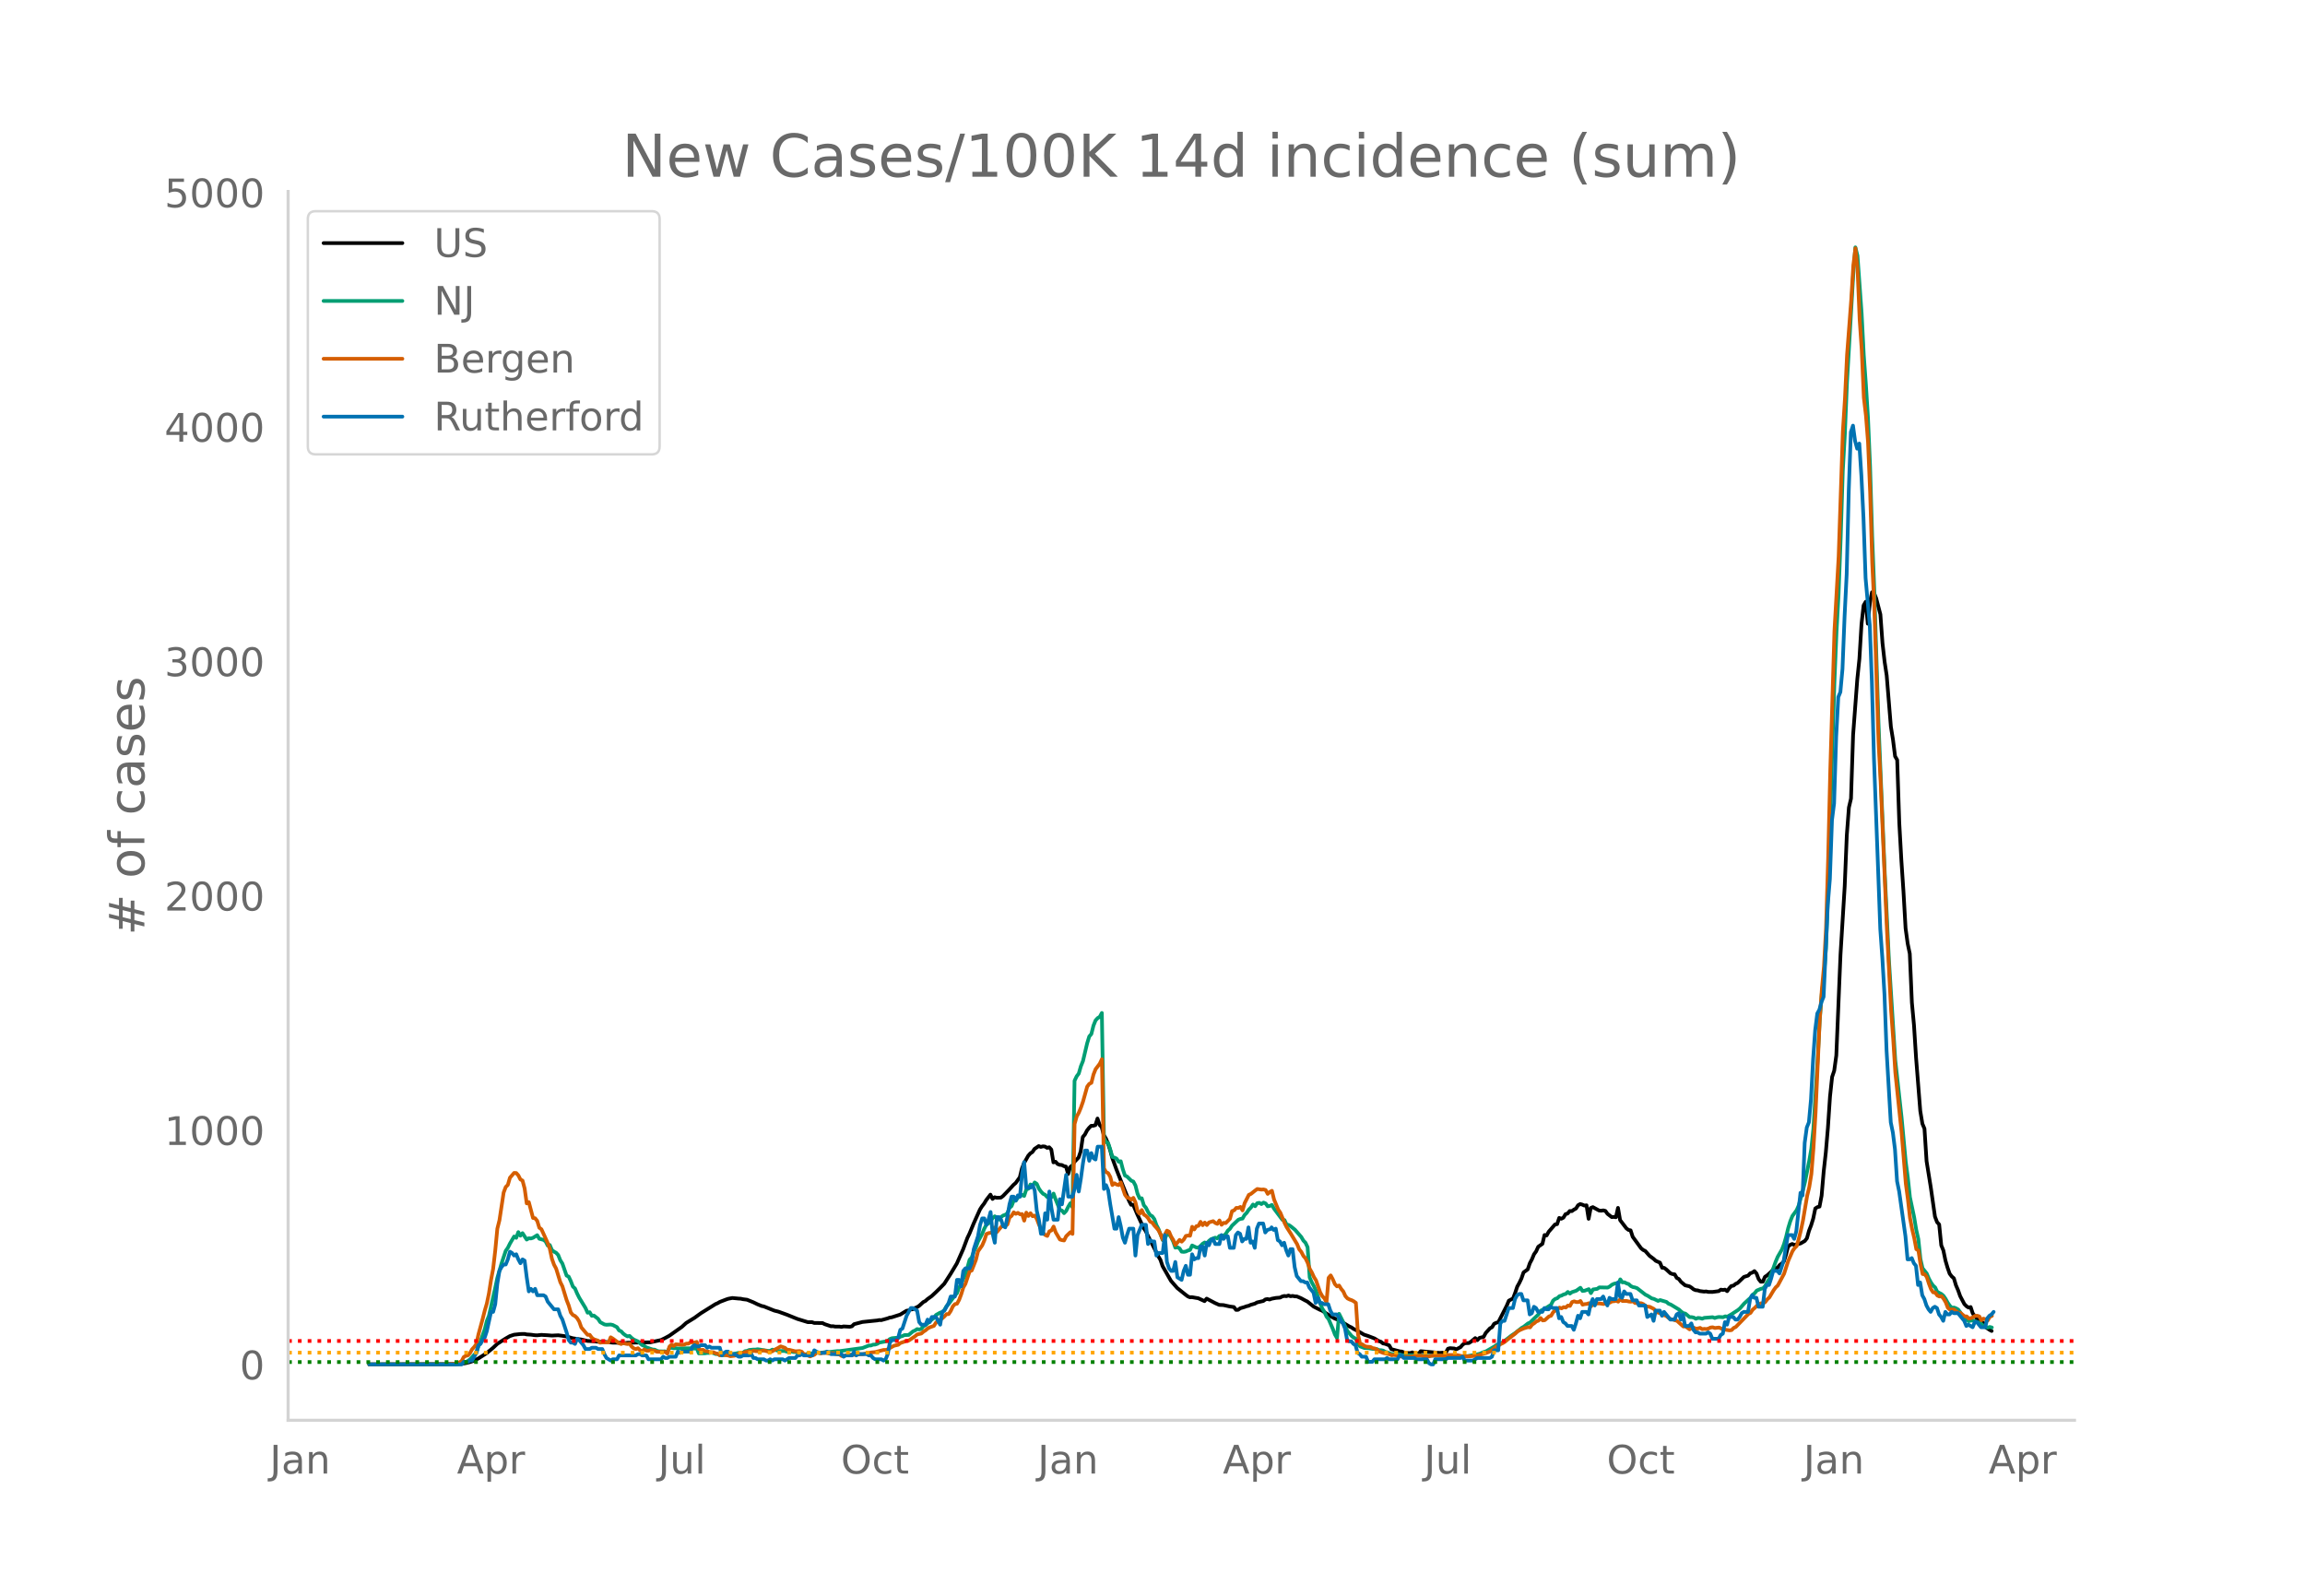 <svg height="864" viewBox="0 0 936 648" width="1248" xmlns="http://www.w3.org/2000/svg" xmlns:xlink="http://www.w3.org/1999/xlink"><defs><style>*{stroke-linecap:butt;stroke-linejoin:round}</style></defs><g id="figure_1"><path d="M0 648h936V0H0z" style="fill:#fff" id="patch_1"/><g id="axes_1"><path d="M117 576.72h725.4V77.76H117z" style="fill:none" id="patch_2"/><path clip-path="url(#p1557f43dac)" d="m149.973 554.04 34.932-.102 2.556-.136 1.704-.275 1.704-.43 1.704-.592 1.704-.898 1.704-1.078 1.704-1.113 2.556-2.125 1.704-1.604 1.704-1.089 1.704-1.076 1.704-.981 1.704-.56 2.556-.277 1.704-.032.852.195 1.704.11 1.704.226.852.027 1.704-.173 2.556.146 1.704.137 2.556-.126 1.705.21 1.704.28 2.556.726 2.556.387.852.098 2.556.6 1.704.083 2.556.233 1.704.084.852-.043 3.408.346 4.26.053.852.12.852-.143 9.372-.183 4.26-.914 1.704-.827 1.704-.931 5.112-3.614 1.704-1.56 3.408-2.096 2.556-1.852 5.964-3.72.852-.361.852-.508 2.556-.988.852-.293 1.704-.33 2.556.246.852.045.852.196 1.704.216 2.556 1.033 1.704.827 1.704.693.852.166 4.26 1.705 1.704.427 3.408 1.232 4.26 1.724 4.26 1.31 1.705.006.852.306 3.408.049.852.442 2.556.863.852-.029.852.16 1.704-.01.852.141.852-.198 2.556.138.852-.185.852-.864 3.408-.893 4.26-.444 1.704-.168.852-.173.852.037 2.556-.707.852-.325.852-.127 3.408-1.096 2.556-1.555.852-.144.852-.372.852-.088.852-.514.852-.325.852-.544 1.704-1.545.852-.433.852-.772 1.704-1.219 1.704-1.587 1.704-1.675 1.704-1.751 2.556-3.99 2.556-4.26 2.556-5.782 1.704-4.537.852-1.77 1.704-4.11 2.556-5.697.852-1.334.852-1.084.852-1.426 1.704-2.2.852 1.76.852-.706.852.221 1.704-.059.852-.655 2.556-2.658 1.704-1.882.852-.722 1.704-2.349.852-3.545.852-2.166 1.704-3.022.852-.964.852-.549.852-1.266 1.704-1.154.852.342.852-.232.852.088.852.524.852-.234.852.92.852 5.209.852-.271.853.932.852.344.852.062.852.46.852.194.852 3.015.852-2.834.852-.634.852-1.46 1.704-1.785.852-2.518.852-5.796.852-1.017.852-1.63.852-1.082.852-.84.852-.01.852-.247.852-2.686.852 2.593.852.92.852 3.21.852 1.394.852 2.044.852 2.606.852 3.167 1.704 4.717 1.704 4.324 3.408 8.426.852 1.633.852-.021 1.704 3.973 2.556 5.507.852 1.23.852 1.844 1.704 3.336 2.556 5.066.852 1.45.852 2.512 3.408 5.977 2.556 2.924 3.408 2.736.852.637.852.374.852-.042 1.704.303.852.131 2.556 1.177.852-1.017 3.408 1.789 1.704.755 1.704.076 2.556.568 1.704.233.852 1.154.852-.025.852-.63 1.704-.494.852-.323.852-.19.852-.393 1.704-.485.852-.485 2.556-.589.852-.634.852-.152.852.198.852-.33 1.704-.322 1.704-.135.852-.438.852-.227.852.102.852-.283.852.297.852-.132.852.183.852.028 1.704.72 1.704.93.853.417 2.556 2.059 2.556 1.307.852.34 3.408 2.226 1.704.96 1.704.639 4.26 2.597.852.375.852.601 1.704.842 2.556 1.505 1.704.555 2.556.985 1.704 1.057.852.27.852.687.852.153 1.704.64.852 1.538 3.408.89.852.08.852.346 1.704.246.852.019.852-.28.852.311.852.071.852.211.852-1.064 7.668.69 1.704-.125.852-.045.852-1.53.852-.225 1.704.137.852.326 1.704-.884.852-1.002.852-.59 1.704-.071.852-.575 1.704-1.431.852.84.852-.923 1.704-.422.852-1.583 1.704-1.874.852-.472.852-1.384.852-.401.852-.24 3.408-6.692.852-2.043 1.704-.903.852-2.233.852-2.558.852-1.524.852-1.783.852-2.473 1.704-1.24.852-2.483.852-1.603.852-2.048.852-1.172.852-1.877 1.704-1.19.852-3.577.852.174.852-1.516 2.557-2.938.852-.13.852-2.537.852.345.852-.446.852-1.422.852-.247.852-1.028.852.048.852-.607.852-.462.852-1.346.852-.462.852.236.852.387.852-.112.852 5.487.852-4.378.852-.385 2.556 1.396.852.075.852-.135.852.22.852 1.183 1.704 1.315.852-.062.852.13.852-3.805.852 4.964 2.556 3.356.852.648.852.154.852 2.618 3.408 4.666.852.695.852.41 1.704 1.938 1.704 1.276.852.785 1.704.739.852 2.062.852.051.852.637 1.704 1.58.852.309.852.107.852 1.47.852.432.852 1.14 1.704 1.424 1.704.39.852.526.852.7.852.349.852.08.852.286 1.704.214.852-.073.852.195 1.704.019 2.556-.336.852-.606.852.129.852-.131.852.626.852-1.178.852-.928.852-.137.852-.698.852-.392 2.556-2.453 1.704-.534.852-.941.852-.284.852-.604.852.978.852 2.258.852 1.065.852-.01.852-1.964.852-.545 1.704-1.549.852-.974.852-.496.852-.092.852-1.118.852-.616.852-.845.852-2.688.852-3.292.852-.774.852-.36.852.39 2.556-.613 1.705-.998.852-1.1.852-3.058.852-2.189.852-2.745.852-4.11.852-.547.852-.203.852-4.448.852-9.88.852-7.652.852-9.971.852-12.725.852-7.987.852-2.506.852-6.211 1.704-40.966 1.704-27.679.852-20.773.852-11.25.852-3.643.852-25.825 1.704-22.635.852-8.247.852-14.117.852-7.604.852-1.484.852 8.9.852-8.482.852-4.29.852.316.852 2.171 1.704 6.518.852 11.653.852 7.513.852 5.63 1.704 20.806.852 5.252.852 6.78.852 1.451.852 25.584.852 15.282.852 12.647.852 14.882.852 6.2.852 4.09.852 19.839.852 9.176.852 13.336 1.704 21.518.852 5.167.852 2.02.852 13.216 1.704 10.576 1.704 11.92.852 2.243.852.938.852 8.482.852 2.07.852 4.113.852 2.905.852 2.432.852 1.123.852.734.852 2.858.852 1.974.852 2.409 1.704 3.235.852.862.852.562.852-.214.852 2.585 2.556 3.297.852.416.852.078.852 1.704 1.704 1.173.852.46h0" style="fill:none;stroke:#000;stroke-linecap:round;stroke-width:1.5" id="line2d_1"/><path clip-path="url(#p1557f43dac)" d="m149.973 554.04 34.932-.105 2.556-.352.852-.329.852-.17.852-.471.852-.618 1.704-1.877.852-.77.852-2.646.852-2.066 1.704-4.836.852-3.4.852-2.109 2.556-11.329.852-4.06 1.704-5.85 1.704-5.132.852-1.196.852-1.727 1.704-2.895.852.553.852-2.336.852 1.45.852-1.02 1.704 2.605.852-.536.852.086.852-.274 1.704-1.062.852 1.451 1.704.45.852.626.852 1.685.852-.216.852 2.035.852.656.852.456.852.915.852 2.122.853 1.347 1.704 4.887.852.416.852 1.818.852 2.216.852.79.852 2.004.852 1.705 2.556 4.205.852 1.91.852-.193.852 1.447.852-.096 1.704 1.333.852 1.336 1.704.934.852.135 1.704-.096.852.184 1.704.888.852 1.32.852.372.852.925.852.654.852.473.852-.184.852.834.852.649 1.704.736 1.704 1.498.852.346.852.602 2.556.858.852.062.852.447.852.235 1.704.024.852-.021.852.42.852-1.809.852-.043.852.163.852-.035.852.141 1.704-.06 3.408-.04 1.704.125.852-.1.852 2.064 1.704-.013.852-.032.852-.143.852.002.852-.138.852.221.852.36.852.03.852.43 1.704.002 3.408-.403 2.556-.515 1.704-.018.852-.686.852-.114.852-.377 1.704-.157h.852l.852-.142 1.704.26 2.556.42.852-.025.852-.485 1.704.227.852.33 1.704-.025.852.017.852.294.852.075.852-.173.852.21.852.036 1.704.38.852.374.852.227.852-.076.852-.298 2.557-.026.852-.298.852-.17.852.218 1.704-.29.852.027 4.26-.463.852.016 9.372-1.282 2.556-.994.852-.021.852-.341.852-.048.852-.271.852-.521 3.408-.639.852-.787.852-.34 1.704-.178.852.096.852-.57.852-.248.852-.382 1.704-.061 1.704-1.426.852-.384.852-.559.852.146.852-.193.852-1.12.852-.405 2.556-2.29.852-.62.852-1.25 1.704-.961.852-.189.852-.896.852-1.514.852-.858 2.556-3.529.852-.902.852-2.283.852-1.495.852-2.08.852-1.524 1.704-6.2.852-.911.852-2.36.852-1.727.852-2.379 1.704-3.142.852-2.095.852-1.632.852-.534 1.704-2.116.852-.748.852.59.852.75.852-1.041.852-.622.852-.267.852-.655.852-2.183.852-.702.852-2.21.852.02.852-1.287.852-.433.852-.694.852.477.852-2.612.852-.338.852-1.723.852.686.852-1.499.852.577.852 1.894.852 1.214.852.916.852.42.852.936.852-.371.852.446.852-1.511.852 2.401 1.705 4.167.852.331.852 1.054.852-.902.852-1.72.852-1.414.852 1.613.852-51.356.852-1.78.852-1.118.852-2.974.852-2.102 1.704-7.22.852-2.78.852-.995.852-3.387.852-2.139.852-.926.852-.523.852-1.57.852 50.624.852 1.755.852.442.852 2.606.852 3.023.852.282.852.4.852 1.28.852-.204.852 3.288.852 2.514.852.407 1.704 1.685.852.363.852 1.583.852 3.352.852 1.885.852-.03.852 2.827.852 1.007.852 1.696.852 1.285.852.471.852 1.168.852 2.416.852 1.626 1.704 4.49.852-.518.852-1.927.852.014.852 1.267.852 1.75.852 2.465.852-.153.852.449.852 1.342.852.086.852-.147.852-.405.852-.238.852-1.818 1.704.816.852.09.852-.7.852-.904.852-.524.852.426.852-1.038.852-.704 1.704-.628.852.287.852-.986.852.343.852-.458.852-.666.852-1.37.852-.744.852-1.272 2.556-2.4.852-.344.852-.14.852-1.481.852-.857.852-1.28.852-.857.852-1.238.852.69.852-1.218.852-.146.852.497.852-.604.852.343.852 1.17.852-.156.852-.416.852 1.507 3.408 4.554.852.112.852 1.811.852.159.852.56 1.704 1.394 2.556 2.937.852 1.457.852.874.853 1.814.852 12.304.852 1.961.852 1.557.852 1.794 1.704 5.205.852 2.09.852 1.287.852 1.966.852 1.014 1.704 3.948.852 2.286.852 1.452.852-9.813 1.704 3.416.852 1.946.852 1.644 1.704 2.006.852.681.852.385.852 2.234.852.913 1.704.63 1.704.094 1.704.281 1.704.098.852.419.852.025.852.161.852.522.852.184 1.704.684 2.556.007 1.704.434 1.704.047 2.556.012 1.704-.108 2.556.235 2.556.103.852-.09.852.075 1.704-.067 4.26.294 1.704-.027 4.26.096 1.704-.132 4.26-.792.852-.197 1.704-.723.852-.243 1.704-.985 1.704-.993.852-.59 2.556-1.125 2.556-1.97.852-.679 1.704-1.142 2.556-2.043.852-.468 1.704-1.34.852-.365 1.704-1.686 1.704-1.61.852-1.48 1.704-.828 2.556-1.62.852-1.707.853-.664.852-.301.852-.818.852-.244.852-.458.852-.214.852-.802.852.676.852-.618 1.704-.547 1.704-1.207.852 1.291.852-.096 1.704-.634.852 1.611.852-1.484 1.704-.244.852-.6 3.408.068.852-.446.852-.685.852-.401.852-.21.852.352.852-1.94.852 1.228.852-.045.852.46.852.278.852.79.852.413.852.161.852.298 3.408 2.652.852.404 1.704 1.09.852.2 1.704.828.852-.346 2.556.752.852.739.852.31 3.408 2.069.852.8.852.639.852.175 1.704 1.43.852.011.852.181.852.49.852-.35.852.082.852.238.852-.342 3.408-.277.852.344.852-.282.852-.15 1.704.108.852-.374.852.152 1.704-.99 2.556-1.661.852-.697 1.704-1.954 1.704-1.577.852-.74.852-1.26.852-.612.852-1.101 1.704-.724.852-.18.852-.942.852-1.62.852-1.33 1.704-4.514.852-2.374.852-2.03 1.704-2.953.852-2.197.852-2.964.852-3.557.852-2.793.852-2.115 1.704-2.34.852-1.93 1.705-6.103.852-3.462 1.704-8.525.852-4.87.852-8.196 1.704-27.845.852-15.952.852-11.057.852-6.915.852-11.614.852-23.024 1.704-58.17.852-26.52.852-20.477.852-15.698.852-22.634.852-27.198.852-15.156.852-20.92 2.556-43.829.852-10.904.852 3.427 1.704 23.704.852 16.645.852 11.796.852 13.573.852 19.817.852 28.261.852 21.638 1.704 53.963 2.556 61.32 1.704 35.468 2.556 40.444 2.556 23.147 1.704 18.245.852 6.39.852 7.9 1.704 8.062.852 5.142.852 3.785.852 8.08.852 3.737 1.704 2.16.852 2.01.852 1.607.852 1.25.852.768.852 1.783 1.704.9.852.752.852 1.245.852 1.546.852 1.232.852.833.852-.121.852.34.852.488.852 1.14.852 1.57.852.937.852.273.852.806.852-.272.852.008.852.217.852.397.852.203.852.578.852.717 1.704.765.852-.271.852.209h0" style="fill:none;stroke:#009e73;stroke-linecap:round;stroke-width:1.5" id="line2d_2"/><path clip-path="url(#p1557f43dac)" d="m149.973 554.04 30.672-.071 4.26-.256 1.704-.53.852-.49.852-1.665.852-.45.852-.204.852-.96.852-1.541.852-.92.852-1.163.852-3.932 1.704-6.27.852-3.369.852-2.9.852-4.125.852-5.473.852-4.503.852-7.372.852-8.925.852-3.39 1.704-11.252.852-2.277.852-.837.852-2.92 1.704-1.961.852.05.852.95.852 1.665.852.45.852 3.195.852 6.065.852-.5 1.704 6.423.852.112.852 1.082.852 2.768.852.602 1.704 3.717.852 1.91.852 2.317.852 4.054.852 2.39.852 1.592 1.704 5.514.853 1.705 1.704 5.555.852 2.185.852 2.86.852 1.04.852.41.852.857.852 1.389.852 2.389 1.704 2.022.852.98.852-.01.852 1.174.852.653 1.704.552.852.817.852-.113 2.556.02.852-2.092.852.51 2.556 1.89.852.326.852-.48.852.337.852.153.852-.143.852 1.185.852.725.852.275.852-.347.852.848.852.418.852-.755.852.49h.852l.852-.225 1.704.276.852.378 3.408.081.852.674.852-2.869.852-.745.852.52.852-.674 2.556.194.852-.06.852-.41.852-.01.852-.5.852-.03.852.112.852-.286.852 2.89.852.418.852-.092.852.562.852.01.852.327 1.704.102.852.429.852.174.852.633.852-.245.852.03 1.704.307.852.275 1.704-.204 2.556-1.072.852.02.852-.449.852-.092.852-.265.852.234.852-.398.852.164 1.704.081.852-.275.852-.092 1.704.46.852.101.852-.204.852-.592 1.704-.899.852-.52 1.704.582.852.776.852.04 2.556.623 1.704-.112.852.235.852 1 .852.164 1.705.786.852-.398.852-.266.852-.806.852-.072.852.317.852-.235.852-.02 1.704.255 1.704-.153.852.367 1.704.204.852.623.852-.05.852-.246.852-.04.852-.235.852.102.852-.01.852-.266 2.556.02 1.704-.347.852-.04.852-.307 1.704-.163 3.408-.868.852.01.852-.255 1.704-1.021.852-.45 1.704-.388.852-.694 2.556-.899.852-.112 2.556-1.746.852-.735 1.704-.388.852-.746.852-.54.852-.746.852-.46 1.704-.612.852-1.369 1.704-1.245.852-.45.852-.765.852-.95.852.01.852-1.276.852-1.869.852-.929.852-.153.852-1.573.852-2.267.852-2.767.852-1.46 1.704-5.064.852-.358 1.704-4.34.852-3.44 1.704-2.42.852-1.981.852-2.635.852-.357 1.704-.266.852-2.001.852 1.807 1.704-2.042.852-.664.852.235.852-.592.852-2.798.852-.704.852-1.42.852.613.852-.398.852.572.852-.082.852 2.675.852-3.257.852 1.348.852-1.103.852 1.215.852-.266.852 1.359.852 2.256 1.704 3.42.852.848.852.388.852-1.878.852-.368.852-1.562.852 2.358 1.705 2.9.852.256.852.132.852-1.725 1.704-1.634.852.694.852-44.642.852-3.022.852-1.542.852-2.053.852-2.45 1.704-6.076.852-1.164.852-.388.852-3.38.852-2.164 1.704-2.237.852-1.838.852 44.336.852 1.522.852.418.852 1.552.852 3.278.852-.704.852.5.852.235.852-1.103 1.704 5.014.852 1.164.852.224.852.644.852-.766.852 1.848.852 3.584.852 1.031.852-1.51.852 1.827.852.541.852.899.852 1.44.852.387.852 1.195.852.909.852 1.072.852 1.654.852 2.134.852-2.113.852-1.583.852.439.852 2.022.852 1.337.852 2.053 1.704-2.094.852.715.852-.858.852-1.47.852-.153.852.082.852-3.635.852 1.072.852-1.318.852-.163.852-1.603.852 1.358.852-1.062.852 1 .852-1.061 1.704-.52.852.734.852.368.852-1.389.852 1.756.852-.786.852.092 1.704-1.715.852-3.145.852-.307.852-.99.852.02.852-.418.852 1.419.852-2.971 1.704-3.34.852-.398 1.704-1.358.852-.633 1.704.256.852-.072.852.225.852 1.582.852-.776.852-.48.852 3.503 1.704 4.125.852 1.256 1.704 4.135.852 1.716 1.704 2.675 2.556 4.258.852 2.093.852 1.052.852 1.644.852.98.853 1.757.852 2.47.852 1.481.852 1.869.852 1.358 1.704 4.911.852 1.501.852.899.852 1.603.852-9.935.852-.99.852 1.592.852 1.95.852.91.852-.338.852 1.389.852 1.031.852 1.88.852.928.852.43.852.295.852.45.852.633.852 12.804.852 3.86.852.153.852.623.852.327 1.704.153.852.46.852.132.852.429.852.725 1.704.653 2.556.562.852.408.852-.132 1.704.214 1.704.49.852.082 3.408-.204.852-.215 2.556-.122.852.275 1.704.133 1.704-.306.852-.174.852.072 1.704-.03 1.704.101 1.704-.306 3.408.01 2.556.51 1.704.062 2.556-.174 1.704-.214 3.408-.98 1.704-.674.852-.592 1.704-1.46.852-.338.852-.592.852-.388.852-.541 1.704-1.41 2.556-1.95.852-.827.852-.52 1.704-.735 1.704-.511.852.102.852-1.133.852-.552.852-.745.852-.296.852-1.072.852.98.852-.102 1.704-1.532.852-.265.852-1.44.853-.684.852-.5.852-.685.852.307.852-.5.852.163.852-.797.852.153.852-1.572.852-.296.852.286.852.01.852-.44.852 1.492.852-.215.852-.071.852-.307.852 1.256.852-.806 1.704-.358.852-.02 1.704.265.852-.316.852-.03.852-.225.852-.5.852-.062.852-.204.852.378.852-1.032.852.756 1.704-.01.852.214.852.082.852-.174.852.715 1.704.04.852.062.852.378.852.766.852.224.852.072 1.704.868.852 1.062.852.439.852.214.852.715.852.122.852.388.852.705.852.541.852.051.852.358.852.224 2.556 2.308.852-.082 1.704 1.246.852-.541.852-.123.852.388.852-.092.852-.234.852.52.852-.122.852.081.852-.224.852-.409.852-.092.852.297 1.704-.194 1.704.755 2.556.398.852-.122.852-.868.852-.398 5.112-5.27.852-.428.852-1.297.852-.715.852-.867 1.704-1.042.852.02.852-.51.852-1.113.852-.786 1.704-2.86.852-1.184.852-.796 2.556-4.759 1.704-5.268 1.704-3.89.852-1.267.852-.817.852-2.93.852-3.41.853-4.034 1.704-10.068.852-3.503.852-5.299.852-10.589.852-14.346 1.704-38.087.852-11.988.852-9.19.852-15.806.852-28.202.852-35.616 1.704-56.773 1.704-30.112 1.704-50.748.852-13.336.852-17.828 1.704-22.383.852-14.03.852-6.892.852 8.465.852 20.412.852 12.457.852 19.32.852 7.249.852 10.854.852 20.412.852 28.53.852 18.215 1.704 54.241.852 16.552 2.556 60.01 1.704 32.9.852 11.63.852 13.478 2.556 24.394 1.704 20.728.852 6.361.852 7.577.852 4.493.852 3.594.852 4.564.852.531.852 5.606.852 3.952.852.081.852 1.154.852 2.665.852 2.247.852 1.286.852.082.852 1.195.852.418.852-.153.852 1.072.852 1.41.852 2.225.852.797.852-.123.852.051 1.704 1.41.852-.062 1.704 1.43.852.03.852.838.852-.133.852-.368.852-.561.852-.051.852.275.852 1.563.852-.664.852.286.852.45.852-1.471.852-.388h0" style="fill:none;stroke:#d55e00;stroke-linecap:round;stroke-width:1.5" id="line2d_3"/><path clip-path="url(#p1557f43dac)" d="M149.973 554.04h37.488l.852-1.04h1.704l.852-.52h.852l1.704-3.12.852-3.12.852-.521.852-1.56.852-1.04.852-2.6 1.704-7.801h.852l.852-3.12.852-8.322.852-5.2.852-1.56.852-1.04h.852l.852-2.08.852-3.121.852.52.852 1.04.852-.52.852 2.08.852 1.56.852-1.56.852.52.852 6.76.852 5.722.852-1.04.852 1.04.852-1.04.852 2.6h2.556l.852.52.852 2.08 2.556 3.12h1.704l.852 2.6.853 1.56 1.704 5.202.852 3.12.852 1.04h.852l.852.52.852-2.08.852.52 1.704 2.08.852 1.56h1.704l.852-.52h1.704l.852.52h1.704l.852 2.08.852 1.56 1.704 1.04.852-.52h1.704l.852-1.56h6.816l.852-.52h.852l.852.52h1.704l.852 1.56h5.112l.852-1.04.852.52h.852l.852-.52h2.556l.852-2.08.852.52.852-.52h3.408l.852-2.08.852-.52.852.52h.852l.852-.52h1.704l.852 1.04.852-.52.852.52h3.408l.852 3.12.852-1.04.852-.52h.852l.852 1.04h1.704l1.704 1.04h.852l.852-.52h2.556l.852-.52.852 1.56h.852l.852.52h2.556l.852.52h.852l.852-.52.852.52.852-.52h3.408l.852.52 1.704-1.04h2.556l.852-1.04h.852l.852-.52.852.52h3.409l.852-2.08 1.704 1.04h2.556l.852-.52 1.704 1.04h4.26l.852 1.04.852-.52h2.556l.852-1.56.852 1.56.852-.52h3.408l.852.52h.852l.852 1.04.852.52h2.556l.852.52.852-.52.852-2.08.852-4.68.852-1.04h1.704l.852-1.04.852-3.12.852-.52 1.704-5.201 1.704-3.12h.852l1.704 1.04.852 4.68.852 1.04h1.704l.852-2.08.852 1.04.852-2.08h1.704l1.704 3.12.852-5.2.852-.52 1.704-3.12.852-2.601h1.704l.852-6.76h.852l.852 2.6.852-6.241.852-1.04h1.704l.852-2.08.852-5.721 1.704-5.201.852-4.68.852-2.6h.852l.852 2.6.852-2.08.852-3.121.852 8.84.852 3.641.852-10.4h.852l.852 1.04.852 2.6.852.52.852-4.16.852-5.201.852-3.12h.852l.852 1.56.852-2.08.852.52.852-9.362.852-4.68.852 10.4h1.704l.852-1.04.852 2.08.852 8.322.852 3.64.852 5.72h.852l.852-8.32.852 2.6.852-11.441.852 6.76.852 4.681h1.705l.852-8.32.852 2.08 1.704-11.962.852 8.841h1.704l.852-3.12.852-5.72.852 6.76.852-5.2.852-6.241.852-5.201h.852l.852 4.16.852-3.12.852 2.08.852.52.852-5.2h1.704l.852 17.162.852-1.56.852 2.08.852 5.72 1.704 9.882h.852l.852-4.68.852 3.64.852 4.68.852 2.08.852-3.12.852-2.6h1.704l.852 10.92.852-8.32 1.704-4.16h1.704l.852 7.8.852-1.56.852.52h.852l.852 5.72.852-1.04h1.704l.852-7.28.852 10.921.852 2.6.852 1.04h.852l.852-3.64.852 6.24 1.704 1.041.852-3.64.852-2.08.852 3.64h.852l.852-8.321.852 2.08.852-.52h.852l.852-4.68h.852l.852 3.64.852-5.2.852 1.04.852-2.08.852-.52.852 2.08h1.704l.852-3.641.852 1.56.852-1.04h.852l.852 4.68H501l.852-5.2.852-1.04.852.52.852 3.12.852-1.04h.852l.852-4.68.852 6.24.852-.52.852 2.6.852-7.8.852-2.08h1.704l.852 3.64.852-1.04 1.704-.52v-.52l.852 1.04.852-.52.852 4.68.852.52.852 1.56.852-1.04.852 3.12.852 2.08.852-2.6h.852l.852 7.281.852 3.64 1.704 2.081h.852l.852.52h.853l.852 2.08 1.704 2.08.852 4.161.852-2.08.852 2.08h.852l.852.52h1.704l.852 2.6.852 1.56h1.704l.852 1.04.852 1.561.852 1.04.852 2.08.852 4.68.852.52h.852l.852 1.041.852.52.852 3.12.852.52.852 1.04h1.704l.852 2.08h1.704l.852-1.04h4.26l.852-.52.852.52h3.408l.852-1.56h.852l.852 1.04h4.26l.852.52h4.26l.852 1.56.852.521h.852l.852-2.08h4.26l.852-.52h5.112l.852-.52.852 1.56h3.408l1.704-1.04h5.112l.852-.52.852-2.6h1.704l.852-10.922.852-1.04h.852l1.704-5.2h1.704l.852-3.641.852-1.56.852-.52h.852l.852 2.6h1.704l.852 5.72.852-.52.852-2.6.852.52.852 1.56h1.704l.852-1.56.852.52h.852l.852-1.04.852.52h1.705l.852 4.16.852-.52.852 2.081.852.52.852 1.04h1.704l.852 1.56.852-2.6.852-3.12.852 1.04.852-2.6h1.704l.852 1.04.852-4.16.852-2.081.852 2.6.852-2.6h1.704l.852-1.04.852 2.08.852 1.56.852-3.12.852.52h1.704l.852-6.76.852 5.72.852.52.852-2.6.852 1.04h1.704l.852 2.6h1.704l.852 2.08h2.556l.852 4.68 1.704-1.04.852 2.601.852-4.16h1.704l.852 2.08.852-1.56 2.556 3.12h1.704l.852-2.08.852-.52.852 2.6.852-2.08.852 4.68h1.704l.852-1.04.852 2.6.852 1.04h.852l.852.52h2.556l.852-.52.852.52.852 2.08h2.556l.852-1.56.852-.52.852-4.68.852 1.04.852-3.12h1.704l.852 1.04h.852l.852-1.04.852-1.56.852-.52h1.704l.852-5.201.852-1.56.852 1.04h.852l.852 3.64h1.704l.852-7.28.852-1.56h.852l.852-2.601.852-3.12h1.704l.852 1.04 1.704-5.2 1.704-10.402h1.704l.852 1.56.852-3.12 1.704-15.602.853 1.04.852-21.322.852-6.241.852-2.08.852-9.361.852-16.122.852-11.962.852-6.76.852-1.56.852-3.12.852-2.081 1.704-37.444.852-10.402.852-23.922.852-6.761.852-27.043.852-16.122.852-2.08.852-9.361.852-21.323.852-17.162.852-34.324.852-23.403.852-2.6.852 6.24.852 3.121.852-2.08.852 13.002.852 17.161.852 24.443 1.704 19.242.852 22.883.852 31.204 1.704 45.765.852 23.403.852 11.961.852 14.562.852 22.882 1.704 29.124.852 4.16.852 6.761.852 13.001.852 4.16 2.556 18.203.852 9.361h.852l.852-.52.852 2.08.852 1.04.852 7.801.852-1.04.852 5.2.852 1.56.852 2.601.852 1.56.852 1.04.852-1.56.852-.52.852.52.852 2.6.852 1.04.852 1.561.852-3.64.852 1.04h.852l.852-1.04.852.52h1.704l2.556 3.12.852 2.08.852-.52 1.704 1.04.852-2.08h.852l1.704 2.08h1.704l.852-3.64.852-1.04.852-.52.852-1.04h0" style="fill:none;stroke:#0072b2;stroke-linecap:round;stroke-width:1.5" id="line2d_4"/><path clip-path="url(#p1557f43dac)" d="M117 553.088h725.4" style="fill:none;stroke:green;stroke-dasharray:1.5,2.475;stroke-dashoffset:0;stroke-width:1.5" id="line2d_5"/><path clip-path="url(#p1557f43dac)" d="M117 549.28h725.4" style="fill:none;stroke:orange;stroke-dasharray:1.5,2.475;stroke-dashoffset:0;stroke-width:1.5" id="line2d_6"/><path clip-path="url(#p1557f43dac)" d="M117 544.521h725.4" style="fill:none;stroke:red;stroke-dasharray:1.5,2.475;stroke-dashoffset:0;stroke-width:1.5" id="line2d_7"/><path d="M117 576.72V77.76" style="fill:none;stroke:#d3d3d3;stroke-linecap:square;stroke-linejoin:miter;stroke-width:1.25" id="patch_3"/><path d="M117 576.72h725.4" style="fill:none;stroke:#d3d3d3;stroke-linecap:square;stroke-linejoin:miter;stroke-width:1.25" id="patch_4"/><g id="matplotlib.axis_1"><g id="xtick_1"><g style="fill:#696969" transform="matrix(.16 0 0 -.16 109.524 598.378)" id="text_1"><defs><path d="M9.813 72.906h9.859V5.078q0-13.187-5-19.14-5-5.954-16.094-5.954h-3.75v8.297h3.078q6.531 0 9.219 3.672Q9.813-4.39 9.813 5.078z" id="DejaVuSans-74"/><path d="M34.281 27.484q-10.89 0-15.093-2.484-4.204-2.484-4.204-8.5 0-4.781 3.157-7.594 3.156-2.797 8.562-2.797 7.485 0 12 5.297 4.516 5.297 4.516 14.078v2zm17.922 3.72V0H43.22v8.297Q40.14 3.328 35.547.953q-4.594-2.375-11.234-2.375-8.391 0-13.36 4.719Q6 8.016 6 15.922q0 9.219 6.172 13.906 6.187 4.688 18.437 4.688h12.61v.89q0 6.203-4.078 9.594-4.078 3.39-11.453 3.39-4.688 0-9.141-1.124-4.438-1.125-8.531-3.375v8.312q4.921 1.906 9.562 2.844 4.64.953 9.031.953 11.875 0 17.735-6.156 5.86-6.14 5.86-18.64z" id="DejaVuSans-97"/><path d="M54.89 33.016V0h-8.984v32.719q0 7.765-3.031 11.61-3.031 3.858-9.078 3.858-7.281 0-11.484-4.64-4.204-4.625-4.204-12.64V0H9.08v54.688h9.03v-8.5q3.235 4.937 7.594 7.374Q30.078 56 35.797 56q9.422 0 14.25-5.828 4.844-5.828 4.844-17.156z" id="DejaVuSans-110"/></defs><use xlink:href="#DejaVuSans-74"/><use x="29.492" xlink:href="#DejaVuSans-97"/><use x="90.771" xlink:href="#DejaVuSans-110"/></g></g><g id="xtick_2"><g style="fill:#696969" transform="matrix(.16 0 0 -.16 185.55 598.378)" id="text_2"><defs><path d="M34.188 63.188 20.797 26.906h26.812zm-5.579 9.718h11.188L67.578 0h-10.25l-6.64 18.703h-32.86L11.188 0H.78z" id="DejaVuSans-65"/><path d="M18.11 8.203v-29H9.077v75.484h9.031v-8.296q2.844 4.875 7.157 7.234Q29.594 56 35.594 56q9.968 0 16.187-7.906 6.235-7.907 6.235-20.797T51.78 6.484q-6.218-7.906-16.187-7.906-6 0-10.328 2.375-4.313 2.375-7.157 7.25zm30.578 19.094q0 9.906-4.079 15.547-4.078 5.64-11.203 5.64-7.14 0-11.218-5.64-4.079-5.64-4.079-15.547 0-9.906 4.078-15.547 4.079-5.64 11.22-5.64 7.124 0 11.202 5.64t4.078 15.547z" id="DejaVuSans-112"/><path d="M41.11 46.297q-1.516.875-3.297 1.281Q36.03 48 33.89 48q-7.625 0-11.703-4.953-4.079-4.953-4.079-14.234V0H9.08v54.688h9.03v-8.5q2.844 4.984 7.375 7.39Q30.031 56 36.531 56q.922 0 2.047-.125 1.125-.11 2.484-.36z" id="DejaVuSans-114"/></defs><use xlink:href="#DejaVuSans-65"/><use x="68.408" xlink:href="#DejaVuSans-112"/><use x="131.885" xlink:href="#DejaVuSans-114"/></g></g><g id="xtick_3"><g style="fill:#696969" transform="matrix(.16 0 0 -.16 267.27 598.378)" id="text_3"><defs><path d="M8.5 21.578v33.11h8.984V21.922q0-7.766 3.016-11.656 3.031-3.875 9.094-3.875 7.265 0 11.484 4.64 4.234 4.64 4.234 12.656v31h8.985V0h-8.984v8.406Q42.047 3.422 37.718 1q-4.313-2.422-10.032-2.422-9.421 0-14.312 5.86Q8.5 10.296 8.5 21.578zM31.11 56z" id="DejaVuSans-117"/><path d="M9.422 75.984h8.984V0H9.422z" id="DejaVuSans-108"/></defs><use xlink:href="#DejaVuSans-74"/><use x="29.492" xlink:href="#DejaVuSans-117"/><use x="92.871" xlink:href="#DejaVuSans-108"/></g></g><g id="xtick_4"><g style="fill:#696969" transform="matrix(.16 0 0 -.16 341.474 598.378)" id="text_4"><defs><path d="M39.406 66.219q-10.75 0-17.078-8.016-6.312-8-6.312-21.828 0-13.766 6.312-21.781 6.328-8 17.078-8 10.735 0 17.016 8 6.281 8.015 6.281 21.781 0 13.828-6.281 21.828-6.281 8.016-17.016 8.016zm0 8q15.328 0 24.5-10.281 9.188-10.282 9.188-27.563 0-17.234-9.188-27.516-9.172-10.28-24.5-10.28-15.375 0-24.593 10.25-9.204 10.265-9.204 27.546t9.204 27.563q9.218 10.28 24.593 10.28z" id="DejaVuSans-79"/><path d="M48.781 52.594v-8.407q-3.812 2.11-7.64 3.157-3.828 1.047-7.735 1.047-8.75 0-13.593-5.547-4.829-5.532-4.829-15.547 0-10.016 4.829-15.563 4.843-5.53 13.593-5.53 3.907 0 7.735 1.046 3.828 1.047 7.64 3.156V2.094Q45.016.344 40.984-.531q-4.015-.89-8.562-.89-12.36 0-19.64 7.765-7.266 7.765-7.266 20.953 0 13.375 7.343 21.031Q20.22 56 33.016 56q4.14 0 8.093-.86 3.953-.843 7.672-2.546z" id="DejaVuSans-99"/><path d="M18.313 70.219V54.688h18.5v-6.985h-18.5V18.016q0-6.688 1.828-8.594 1.828-1.906 7.453-1.906h9.218V0h-9.218q-10.407 0-14.36 3.875-3.953 3.89-3.953 14.14v29.688H2.687v6.984h6.594V70.22z" id="DejaVuSans-116"/></defs><use xlink:href="#DejaVuSans-79"/><use x="78.711" xlink:href="#DejaVuSans-99"/><use x="133.691" xlink:href="#DejaVuSans-116"/></g></g><g id="xtick_5"><g style="fill:#696969" transform="matrix(.16 0 0 -.16 421.359 598.378)" id="text_5"><use xlink:href="#DejaVuSans-74"/><use x="29.492" xlink:href="#DejaVuSans-97"/><use x="90.771" xlink:href="#DejaVuSans-110"/></g></g><g id="xtick_6"><g style="fill:#696969" transform="matrix(.16 0 0 -.16 496.532 598.378)" id="text_6"><use xlink:href="#DejaVuSans-65"/><use x="68.408" xlink:href="#DejaVuSans-112"/><use x="131.885" xlink:href="#DejaVuSans-114"/></g></g><g id="xtick_7"><g style="fill:#696969" transform="matrix(.16 0 0 -.16 578.253 598.378)" id="text_7"><use xlink:href="#DejaVuSans-74"/><use x="29.492" xlink:href="#DejaVuSans-117"/><use x="92.871" xlink:href="#DejaVuSans-108"/></g></g><g id="xtick_8"><g style="fill:#696969" transform="matrix(.16 0 0 -.16 652.457 598.378)" id="text_8"><use xlink:href="#DejaVuSans-79"/><use x="78.711" xlink:href="#DejaVuSans-99"/><use x="133.691" xlink:href="#DejaVuSans-116"/></g></g><g id="xtick_9"><g style="fill:#696969" transform="matrix(.16 0 0 -.16 732.342 598.378)" id="text_9"><use xlink:href="#DejaVuSans-74"/><use x="29.492" xlink:href="#DejaVuSans-97"/><use x="90.771" xlink:href="#DejaVuSans-110"/></g></g><g id="xtick_10"><g style="fill:#696969" transform="matrix(.16 0 0 -.16 807.515 598.378)" id="text_10"><use xlink:href="#DejaVuSans-65"/><use x="68.408" xlink:href="#DejaVuSans-112"/><use x="131.885" xlink:href="#DejaVuSans-114"/></g></g></g><g id="matplotlib.axis_2"><g id="ytick_1"><g style="fill:#696969" transform="matrix(.16 0 0 -.16 97.32 560.119)" id="text_11"><defs><path d="M31.781 66.406q-7.61 0-11.453-7.5Q16.5 51.422 16.5 36.375q0-14.984 3.828-22.484 3.844-7.5 11.453-7.5 7.672 0 11.5 7.5 3.844 7.5 3.844 22.484 0 15.047-3.844 22.531-3.828 7.5-11.5 7.5zm0 7.813q12.266 0 18.735-9.703 6.468-9.688 6.468-28.141 0-18.406-6.468-28.11-6.47-9.687-18.735-9.687-12.25 0-18.718 9.688-6.47 9.703-6.47 28.109 0 18.453 6.47 28.14Q19.53 74.22 31.78 74.22z" id="DejaVuSans-48"/></defs><use xlink:href="#DejaVuSans-48"/></g></g><g id="ytick_2"><g style="fill:#696969" transform="matrix(.16 0 0 -.16 66.78 464.932)" id="text_12"><defs><path d="M12.406 8.297h16.11v55.625l-17.532-3.516v8.985l17.438 3.515h9.86V8.296H54.39V0H12.406z" id="DejaVuSans-49"/></defs><use xlink:href="#DejaVuSans-49"/><use x="63.623" xlink:href="#DejaVuSans-48"/><use x="127.246" xlink:href="#DejaVuSans-48"/><use x="190.869" xlink:href="#DejaVuSans-48"/></g></g><g id="ytick_3"><g style="fill:#696969" transform="matrix(.16 0 0 -.16 66.78 369.746)" id="text_13"><defs><path d="M19.188 8.297h34.421V0H7.33v8.297q5.609 5.812 15.296 15.594 9.703 9.797 12.188 12.64 4.734 5.313 6.609 9 1.89 3.688 1.89 7.25 0 5.813-4.078 9.469-4.078 3.672-10.625 3.672-4.64 0-9.797-1.61-5.14-1.609-11-4.89v9.969Q13.767 71.78 18.938 73q5.188 1.219 9.485 1.219 11.328 0 18.062-5.672 6.735-5.656 6.735-15.125 0-4.5-1.688-8.531-1.672-4.016-6.125-9.485-1.218-1.422-7.765-8.187-6.532-6.766-18.453-18.922z" id="DejaVuSans-50"/></defs><use xlink:href="#DejaVuSans-50"/><use x="63.623" xlink:href="#DejaVuSans-48"/><use x="127.246" xlink:href="#DejaVuSans-48"/><use x="190.869" xlink:href="#DejaVuSans-48"/></g></g><g id="ytick_4"><g style="fill:#696969" transform="matrix(.16 0 0 -.16 66.78 274.56)" id="text_14"><defs><path d="M40.578 39.313Q47.656 37.797 51.625 33q3.984-4.781 3.984-11.813 0-10.78-7.422-16.703-7.421-5.906-21.093-5.906-4.578 0-9.438.906-4.86.907-10.031 2.72v9.515q4.094-2.39 8.969-3.61 4.89-1.218 10.218-1.218 9.266 0 14.125 3.656 4.86 3.656 4.86 10.64 0 6.454-4.516 10.079-4.515 3.64-12.562 3.64h-8.5v8.11h8.89q7.266 0 11.125 2.906 3.86 2.906 3.86 8.375 0 5.61-3.985 8.61-3.968 3.015-11.39 3.015-4.063 0-8.703-.89-4.641-.876-10.203-2.72v8.782q5.624 1.562 10.53 2.344 4.907.78 9.25.78 11.235 0 17.766-5.109 6.547-5.093 6.547-13.78 0-6.063-3.468-10.235-3.47-4.172-9.86-5.782z" id="DejaVuSans-51"/></defs><use xlink:href="#DejaVuSans-51"/><use x="63.623" xlink:href="#DejaVuSans-48"/><use x="127.246" xlink:href="#DejaVuSans-48"/><use x="190.869" xlink:href="#DejaVuSans-48"/></g></g><g id="ytick_5"><g style="fill:#696969" transform="matrix(.16 0 0 -.16 66.78 179.373)" id="text_15"><defs><path d="M37.797 64.313 12.89 25.39h24.906zm-2.594 8.593H47.61V25.391h10.407v-8.203H47.609V0h-9.812v17.188H4.89v9.515z" id="DejaVuSans-52"/></defs><use xlink:href="#DejaVuSans-52"/><use x="63.623" xlink:href="#DejaVuSans-48"/><use x="127.246" xlink:href="#DejaVuSans-48"/><use x="190.869" xlink:href="#DejaVuSans-48"/></g></g><g id="ytick_6"><g style="fill:#696969" transform="matrix(.16 0 0 -.16 66.78 84.186)" id="text_16"><defs><path d="M10.797 72.906h38.719v-8.312H19.828v-17.86q2.14.735 4.281 1.094 2.157.36 4.313.36 12.203 0 19.328-6.688 7.14-6.688 7.14-18.11 0-11.765-7.328-18.296-7.328-6.516-20.656-6.516-4.593 0-9.36.781-4.75.782-9.827 2.344v9.922q4.39-2.39 9.078-3.563 4.687-1.171 9.906-1.171 8.453 0 13.375 4.437 4.938 4.438 4.938 12.063 0 7.609-4.938 12.047-4.922 4.453-13.375 4.453-3.953 0-7.89-.875-3.922-.875-8.016-2.735z" id="DejaVuSans-53"/></defs><use xlink:href="#DejaVuSans-53"/><use x="63.623" xlink:href="#DejaVuSans-48"/><use x="127.246" xlink:href="#DejaVuSans-48"/><use x="190.869" xlink:href="#DejaVuSans-48"/></g></g><g style="fill:#696969" transform="matrix(0 -.2 -.2 0 58.62 379.813)" id="text_17"><defs><path d="M51.125 44H36.922l-4.11-16.313h14.313zm-7.328 27.781-5.078-20.265h14.265L58.11 71.78h7.813L60.89 51.516h15.234V44h-17.14l-4-16.313h15.53V20.22H53.079L48 0h-7.813l5.032 20.219H30.906L25.875 0h-7.86l5.079 20.219H7.719v7.468h17.187L29 44H13.281v7.516h17.625l4.985 20.265z" id="DejaVuSans-35"/><path d="M30.61 48.39q-7.22 0-11.422-5.64-4.204-5.64-4.204-15.453 0-9.813 4.172-15.453 4.188-5.64 11.453-5.64 7.188 0 11.375 5.655 4.203 5.672 4.203 15.438 0 9.719-4.203 15.406-4.187 5.688-11.375 5.688zm0 7.61q11.718 0 18.406-7.625 6.703-7.61 6.703-21.078 0-13.422-6.703-21.078-6.688-7.64-18.407-7.64-11.765 0-18.437 7.64-6.656 7.656-6.656 21.078 0 13.469 6.656 21.078Q18.844 56 30.609 56z" id="DejaVuSans-111"/><path d="M37.11 75.984V68.5h-8.594q-4.828 0-6.72-1.953-1.874-1.953-1.874-7.031v-4.828h14.797v-6.985H19.922V0H10.89v47.703H2.297v6.984h8.594V58.5q0 9.125 4.25 13.297 4.25 4.187 13.468 4.187z" id="DejaVuSans-102"/><path d="M44.281 53.078v-8.5q-3.797 1.953-7.906 2.922-4.094.984-8.5.984-6.688 0-10.031-2.047-3.344-2.046-3.344-6.156 0-3.125 2.39-4.906 2.391-1.781 9.626-3.39l3.078-.688q9.562-2.047 13.593-5.781 4.032-3.735 4.032-10.422 0-7.625-6.032-12.078-6.03-4.438-16.578-4.438-4.39 0-9.156.86Q10.688.296 5.422 2v9.281q4.984-2.594 9.812-3.89 4.829-1.282 9.579-1.282 6.343 0 9.75 2.172 3.421 2.172 3.421 6.125 0 3.656-2.468 5.61-2.453 1.953-10.813 3.765l-3.125.735q-8.344 1.75-12.062 5.39-3.704 3.64-3.704 9.985 0 7.718 5.47 11.906Q16.75 56 26.811 56q4.97 0 9.36-.734 4.406-.72 8.11-2.188z" id="DejaVuSans-115"/><path d="M56.203 29.594v-4.39H14.891q.593-9.282 5.593-14.142 5-4.859 13.938-4.859 5.172 0 10.031 1.266 4.86 1.265 9.656 3.812v-8.5Q49.266.734 44.187-.344 39.11-1.422 33.892-1.422q-13.094 0-20.735 7.61-7.64 7.625-7.64 20.625 0 13.421 7.25 21.296Q20.016 56 32.328 56q11.031 0 17.453-7.11 6.422-7.093 6.422-19.296zm-8.984 2.64q-.094 7.36-4.125 11.75-4.032 4.407-10.672 4.407-7.516 0-12.031-4.25-4.516-4.25-5.203-11.97z" id="DejaVuSans-101"/></defs><use xlink:href="#DejaVuSans-35"/><use x="83.789" xlink:href="#DejaVuSans-32"/><use x="115.576" xlink:href="#DejaVuSans-111"/><use x="176.758" xlink:href="#DejaVuSans-102"/><use x="211.963" xlink:href="#DejaVuSans-32"/><use x="243.75" xlink:href="#DejaVuSans-99"/><use x="298.73" xlink:href="#DejaVuSans-97"/><use x="360.01" xlink:href="#DejaVuSans-115"/><use x="412.109" xlink:href="#DejaVuSans-101"/><use x="473.633" xlink:href="#DejaVuSans-115"/></g></g><g style="fill:#696969" transform="matrix(.24 0 0 -.24 252.577 71.76)" id="text_18"><defs><path d="M9.813 72.906h13.28l32.329-60.984v60.984h9.562V0h-13.28L19.39 60.984V0H9.813z" id="DejaVuSans-78"/><path d="M4.203 54.688h8.985l11.234-42.672 11.172 42.672h10.593l11.235-42.672 11.187 42.672h8.985L63.28 0H52.688L40.922 44.828 29.109 0H18.5z" id="DejaVuSans-119"/><path d="M64.406 67.281v-10.39q-4.984 4.64-10.625 6.922-5.64 2.296-11.984 2.296-12.5 0-19.14-7.64-6.641-7.64-6.641-22.094 0-14.406 6.64-22.047 6.64-7.64 19.14-7.64 6.345 0 11.985 2.296 5.64 2.297 10.625 6.938V5.609Q59.234 2.094 53.437.33q-5.78-1.75-12.218-1.75-16.563 0-26.094 10.124-9.516 10.14-9.516 27.672 0 17.578 9.516 27.703 9.531 10.14 26.094 10.14 6.531 0 12.312-1.734 5.797-1.734 10.875-5.203z" id="DejaVuSans-67"/><path d="M25.39 72.906h8.297L8.297-9.28H0z" id="DejaVuSans-47"/><path d="M9.813 72.906h9.859V42.094L52.39 72.906h12.703L28.906 38.922 67.672 0H54.688L19.672 35.11V0h-9.86z" id="DejaVuSans-75"/><path d="M45.406 46.39v29.594h8.985V0h-8.985v8.203Q42.578 3.328 38.25.953q-4.313-2.375-10.375-2.375-9.906 0-16.14 7.906-6.22 7.922-6.22 20.813 0 12.89 6.22 20.797Q17.968 56 27.874 56q6.063 0 10.375-2.375 4.328-2.36 7.156-7.234zm-30.61-19.093q0-9.906 4.079-15.547 4.078-5.64 11.203-5.64 7.125 0 11.219 5.64 4.11 5.64 4.11 15.547 0 9.906-4.11 15.547-4.094 5.64-11.219 5.64-7.125 0-11.203-5.64-4.078-5.64-4.078-15.547z" id="DejaVuSans-100"/><path d="M9.422 54.688h8.984V0H9.422zm0 21.296h8.984v-11.39H9.422z" id="DejaVuSans-105"/><path d="M31 75.875q-6.531-11.219-9.719-22.219-3.172-10.984-3.172-22.265 0-11.266 3.203-22.328Q24.517-2 31-13.188h-7.813Q15.875-1.704 12.235 9.375q-3.64 11.078-3.64 22.016 0 10.89 3.61 21.922 3.624 11.046 10.983 22.562z" id="DejaVuSans-40"/><path d="M52 44.188q3.375 6.062 8.063 8.937Q64.75 56 71.093 56q8.548 0 13.188-5.984 4.64-5.97 4.64-17V0h-9.03v32.719q0 7.86-2.797 11.656-2.781 3.813-8.485 3.813-6.984 0-11.046-4.641-4.047-4.625-4.047-12.64V0h-9.032v32.719q0 7.906-2.78 11.687-2.782 3.782-8.595 3.782-6.89 0-10.953-4.657-4.047-4.656-4.047-12.625V0H9.08v54.688h9.03v-8.5q3.078 5.03 7.375 7.421Q29.781 56 35.687 56q5.97 0 10.141-3.031Q50 49.953 52 44.187z" id="DejaVuSans-109"/><path d="M8.016 75.875h7.812q7.313-11.516 10.953-22.563 3.64-11.03 3.64-21.921 0-10.938-3.64-22.016-3.64-11.078-10.953-22.563H8.016Q14.5-2 17.703 9.063q3.203 11.063 3.203 22.329 0 11.28-3.203 22.265-3.203 11-9.687 22.219z" id="DejaVuSans-41"/></defs><use xlink:href="#DejaVuSans-78"/><use x="74.805" xlink:href="#DejaVuSans-101"/><use x="136.328" xlink:href="#DejaVuSans-119"/><use x="218.115" xlink:href="#DejaVuSans-32"/><use x="249.902" xlink:href="#DejaVuSans-67"/><use x="319.727" xlink:href="#DejaVuSans-97"/><use x="381.006" xlink:href="#DejaVuSans-115"/><use x="433.105" xlink:href="#DejaVuSans-101"/><use x="494.629" xlink:href="#DejaVuSans-115"/><use x="546.729" xlink:href="#DejaVuSans-47"/><use x="580.42" xlink:href="#DejaVuSans-49"/><use x="644.043" xlink:href="#DejaVuSans-48"/><use x="707.666" xlink:href="#DejaVuSans-48"/><use x="771.289" xlink:href="#DejaVuSans-75"/><use x="836.865" xlink:href="#DejaVuSans-32"/><use x="868.652" xlink:href="#DejaVuSans-49"/><use x="932.275" xlink:href="#DejaVuSans-52"/><use x="995.898" xlink:href="#DejaVuSans-100"/><use x="1059.375" xlink:href="#DejaVuSans-32"/><use x="1091.162" xlink:href="#DejaVuSans-105"/><use x="1118.945" xlink:href="#DejaVuSans-110"/><use x="1182.324" xlink:href="#DejaVuSans-99"/><use x="1237.305" xlink:href="#DejaVuSans-105"/><use x="1265.088" xlink:href="#DejaVuSans-100"/><use x="1328.564" xlink:href="#DejaVuSans-101"/><use x="1390.088" xlink:href="#DejaVuSans-110"/><use x="1453.467" xlink:href="#DejaVuSans-99"/><use x="1508.447" xlink:href="#DejaVuSans-101"/><use x="1569.971" xlink:href="#DejaVuSans-32"/><use x="1601.758" xlink:href="#DejaVuSans-40"/><use x="1640.771" xlink:href="#DejaVuSans-115"/><use x="1692.871" xlink:href="#DejaVuSans-117"/><use x="1756.25" xlink:href="#DejaVuSans-109"/><use x="1853.662" xlink:href="#DejaVuSans-41"/></g><g id="legend_1"><path d="M128.2 184.5h136.45q3.2 0 3.2-3.2V88.96q0-3.2-3.2-3.2H128.2q-3.2 0-3.2 3.2v92.34q0 3.2 3.2 3.2z" style="fill:none;opacity:.8;stroke:#ccc;stroke-linejoin:miter" id="patch_5"/><path d="M131.4 98.718h32" style="fill:none;stroke:#000;stroke-linecap:round;stroke-width:1.5" id="line2d_8"/><g style="fill:#696969" transform="matrix(.16 0 0 -.16 176.2 104.317)" id="text_19"><defs><path d="M8.688 72.906h9.921V28.61q0-11.718 4.235-16.875 4.25-5.14 13.781-5.14 9.469 0 13.719 5.14 4.25 5.157 4.25 16.875v44.297H64.5V27.391q0-14.25-7.063-21.532-7.046-7.28-20.812-7.28-13.828 0-20.89 7.28-7.047 7.282-7.047 21.532z" id="DejaVuSans-85"/><path d="M53.516 70.516V60.89q-5.61 2.687-10.594 4-4.984 1.328-9.625 1.328-8.047 0-12.422-3.125t-4.375-8.89q0-4.845 2.906-7.313 2.907-2.453 11.016-3.97l5.953-1.218q11.031-2.11 16.281-7.406 5.25-5.297 5.25-14.172 0-10.61-7.11-16.078-7.093-5.469-20.812-5.469-5.172 0-11.015 1.172Q13.14.922 6.89 3.219v10.156q6-3.36 11.765-5.078 5.766-1.703 11.328-1.703 8.438 0 13.032 3.312 4.593 3.328 4.593 9.485 0 5.359-3.297 8.39-3.296 3.032-10.812 4.547L27.484 33.5q-11.03 2.188-15.968 6.875-4.922 4.688-4.922 13.047 0 9.672 6.812 15.234 6.813 5.563 18.766 5.563 5.14 0 10.453-.938 5.328-.922 10.89-2.765z" id="DejaVuSans-83"/></defs><use xlink:href="#DejaVuSans-85"/><use x="73.193" xlink:href="#DejaVuSans-83"/></g><path d="M131.4 122.203h32" style="fill:none;stroke:#009e73;stroke-linecap:round;stroke-width:1.5" id="line2d_10"/><g style="fill:#696969" transform="matrix(.16 0 0 -.16 176.2 127.802)" id="text_20"><use xlink:href="#DejaVuSans-78"/><use x="74.805" xlink:href="#DejaVuSans-74"/></g><path d="M131.4 145.688h32" style="fill:none;stroke:#d55e00;stroke-linecap:round;stroke-width:1.5" id="line2d_12"/><g style="fill:#696969" transform="matrix(.16 0 0 -.16 176.2 151.287)" id="text_21"><defs><path d="M19.672 34.813V8.108H35.5q7.953 0 11.781 3.297 3.844 3.297 3.844 10.078 0 6.844-3.844 10.078-3.828 3.25-11.781 3.25zm0 29.984V42.828h14.61q7.218 0 10.75 2.703 3.546 2.719 3.546 8.282 0 5.515-3.547 8.25-3.531 2.734-10.75 2.734zm-9.86 8.11h25.204q11.28 0 17.375-4.688Q58.5 63.53 58.5 54.89q0-6.703-3.125-10.657-3.125-3.953-9.188-4.922 7.282-1.562 11.313-6.53 4.031-4.954 4.031-12.376 0-9.765-6.64-15.093Q48.25 0 35.984 0H9.812z" id="DejaVuSans-66"/><path d="M45.406 27.984q0 9.766-4.031 15.125-4.016 5.375-11.297 5.375-7.219 0-11.25-5.375-4.031-5.359-4.031-15.125 0-9.718 4.031-15.093t11.25-5.375q7.281 0 11.297 5.375 4.031 5.375 4.031 15.093zm8.985-21.203q0-13.953-6.203-20.765Q42-20.797 29.203-20.797q-4.734 0-8.937.703-4.203.703-8.157 2.172v8.735q3.954-2.141 7.813-3.157 3.86-1.031 7.86-1.031 8.843 0 13.234 4.61 4.39 4.609 4.39 13.937v4.453q-2.781-4.844-7.125-7.234Q33.938 0 27.875 0 17.828 0 11.672 7.656q-6.156 7.672-6.156 20.328 0 12.688 6.156 20.344Q17.828 56 27.875 56q6.063 0 10.406-2.39 4.344-2.391 7.125-7.22v8.297h8.985z" id="DejaVuSans-103"/></defs><use xlink:href="#DejaVuSans-66"/><use x="68.604" xlink:href="#DejaVuSans-101"/><use x="130.127" xlink:href="#DejaVuSans-114"/><use x="169.49" xlink:href="#DejaVuSans-103"/><use x="232.967" xlink:href="#DejaVuSans-101"/><use x="294.49" xlink:href="#DejaVuSans-110"/></g><path d="M131.4 169.173h32" style="fill:none;stroke:#0072b2;stroke-linecap:round;stroke-width:1.5" id="line2d_14"/><g style="fill:#696969" transform="matrix(.16 0 0 -.16 176.2 174.773)" id="text_22"><defs><path d="M44.39 34.188q3.172-1.079 6.172-4.594 3-3.516 6.032-9.672L66.609 0H56l-9.313 18.703q-3.624 7.328-7.015 9.719-3.39 2.39-9.25 2.39h-10.75V0h-9.86v72.906h22.266q12.5 0 18.656-5.234 6.157-5.219 6.157-15.766 0-6.89-3.203-11.437-3.204-4.532-9.297-6.282zM19.673 64.797V38.922h12.406q7.125 0 10.766 3.297 3.64 3.297 3.64 9.687 0 6.39-3.64 9.64-3.64 3.25-10.766 3.25z" id="DejaVuSans-82"/><path d="M54.89 33.016V0h-8.984v32.719q0 7.765-3.031 11.61-3.031 3.858-9.078 3.858-7.281 0-11.484-4.64-4.204-4.625-4.204-12.64V0H9.08v75.984h9.03V46.188q3.235 4.937 7.594 7.374Q30.078 56 35.797 56q9.422 0 14.25-5.828 4.844-5.828 4.844-17.156z" id="DejaVuSans-104"/></defs><use xlink:href="#DejaVuSans-82"/><use x="64.982" xlink:href="#DejaVuSans-117"/><use x="128.361" xlink:href="#DejaVuSans-116"/><use x="167.57" xlink:href="#DejaVuSans-104"/><use x="230.949" xlink:href="#DejaVuSans-101"/><use x="292.473" xlink:href="#DejaVuSans-114"/><use x="333.586" xlink:href="#DejaVuSans-102"/><use x="368.791" xlink:href="#DejaVuSans-111"/><use x="429.973" xlink:href="#DejaVuSans-114"/><use x="469.336" xlink:href="#DejaVuSans-100"/></g></g></g></g><defs><clipPath id="p1557f43dac"><path d="M117 77.76h725.4v498.96H117z"/></clipPath></defs></svg>